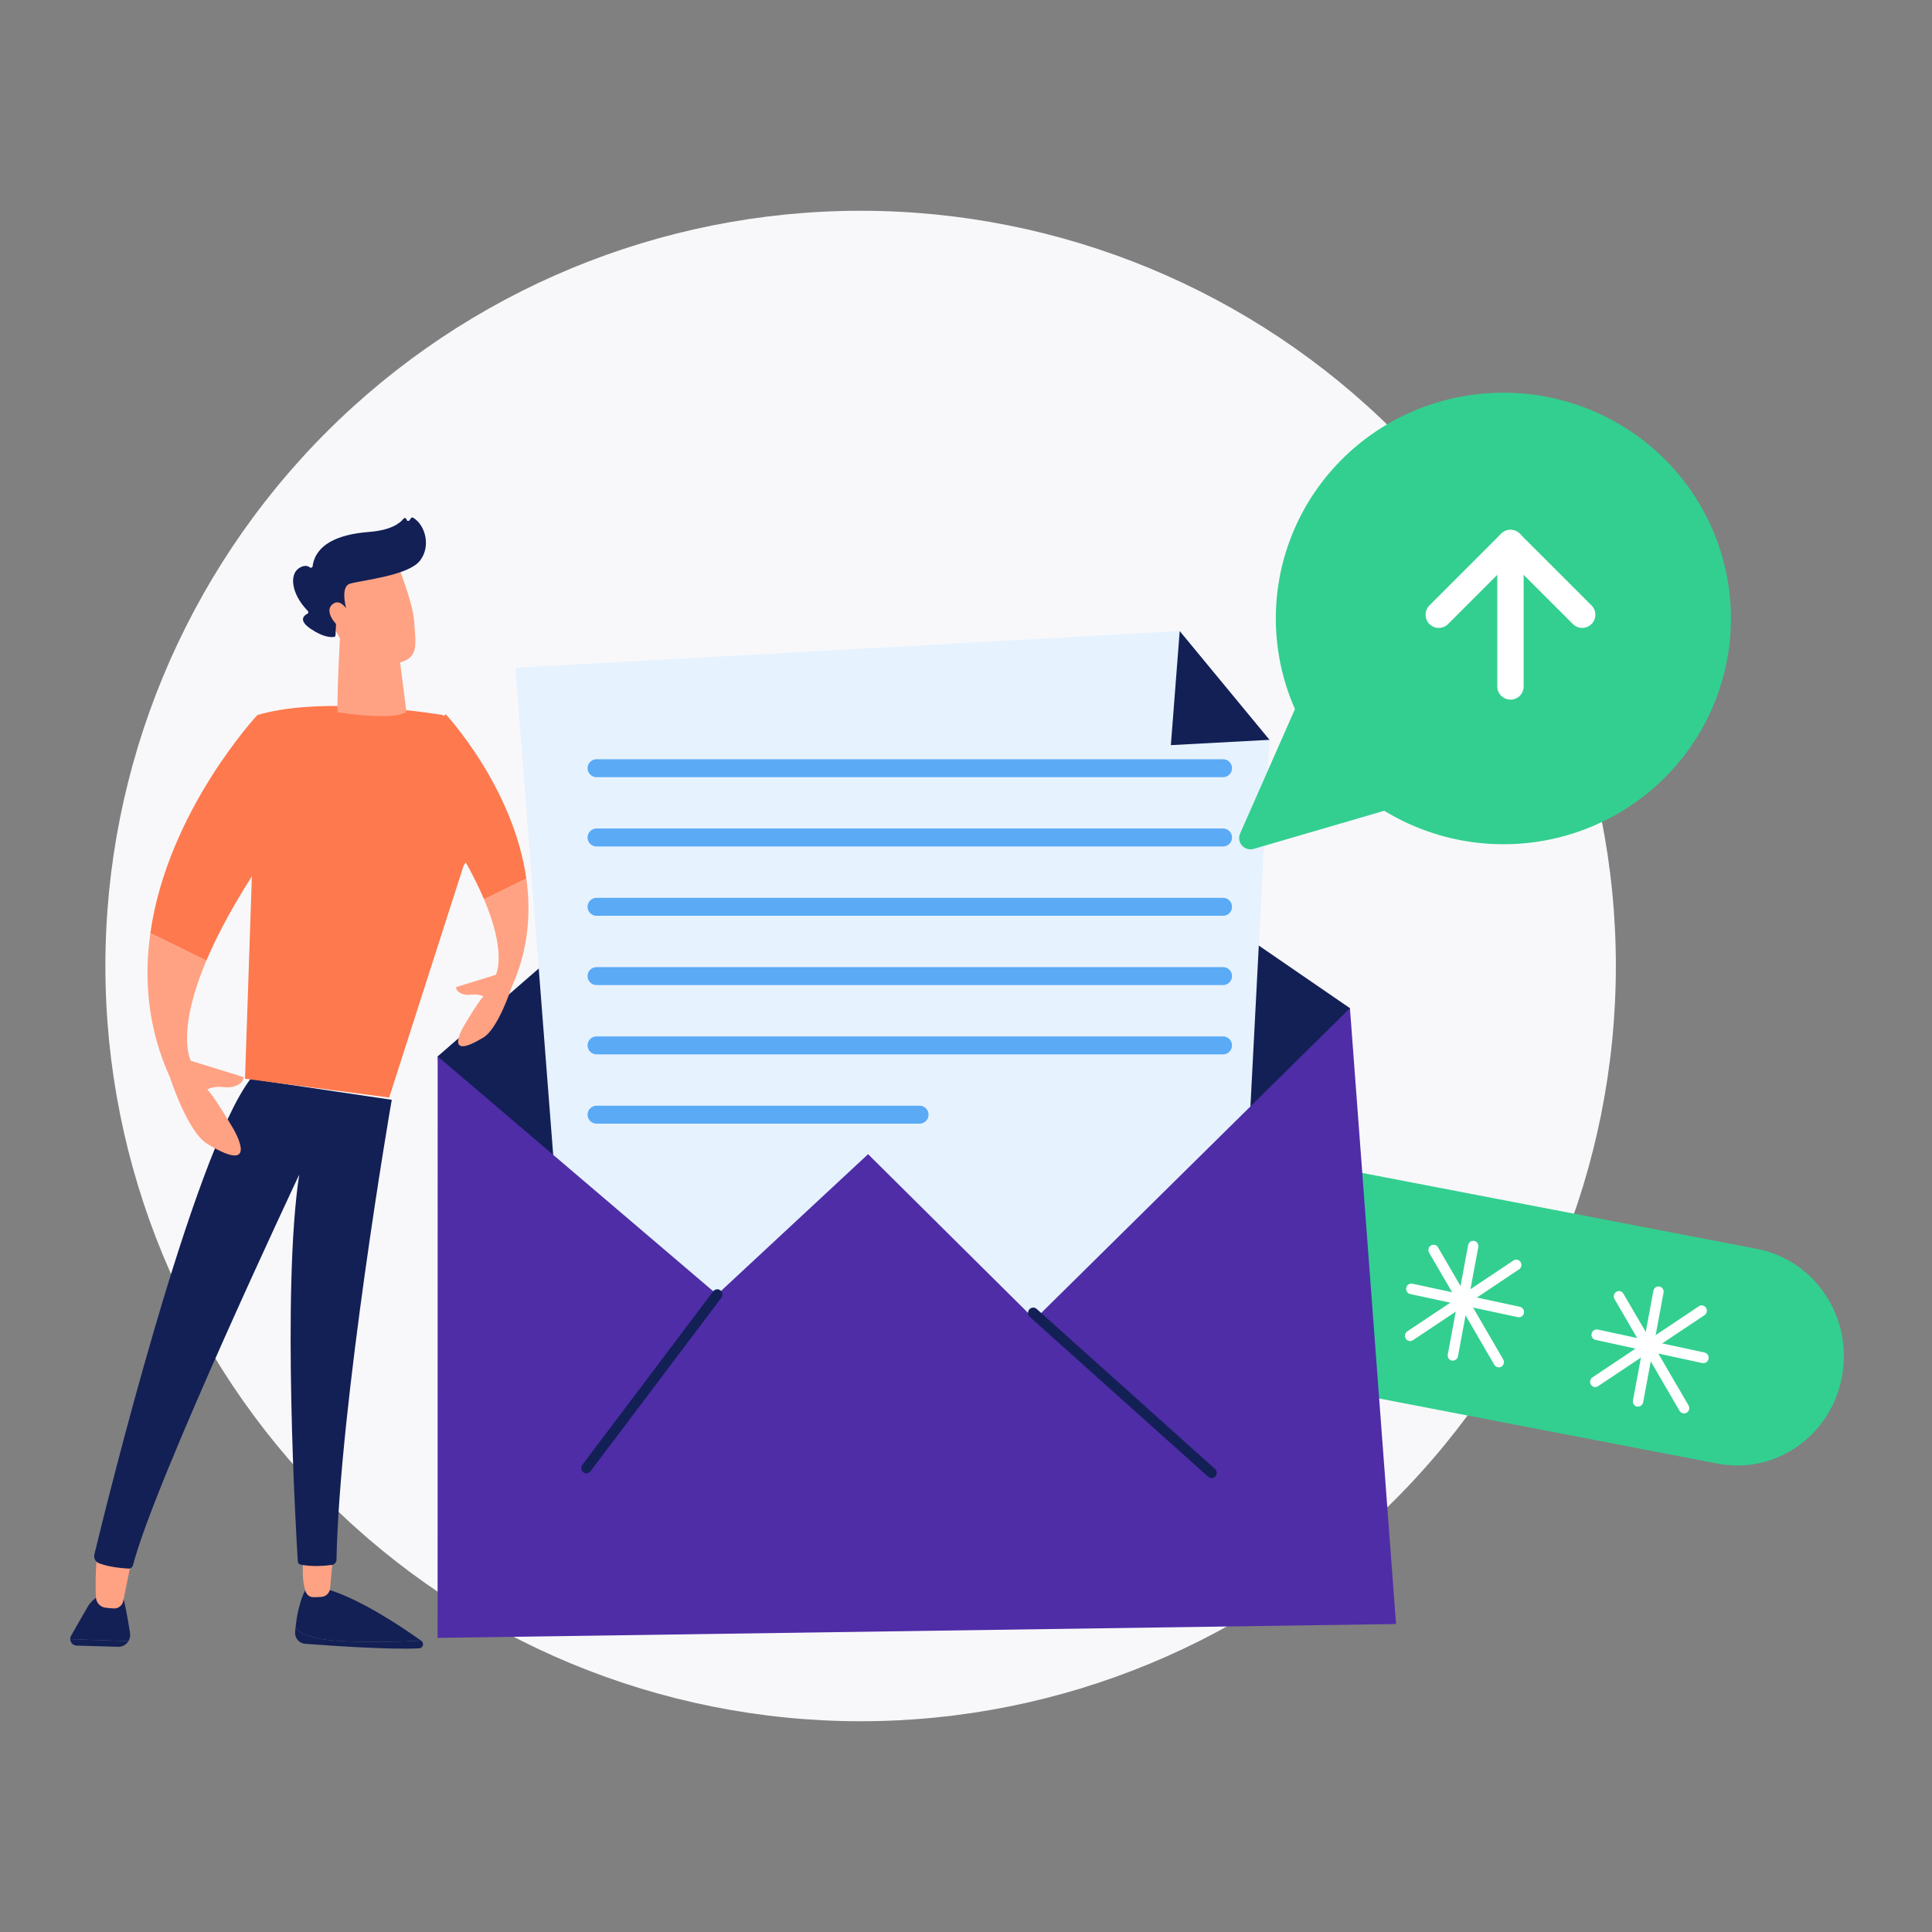 <svg width="110" height="110" viewBox="0 0 110 110" fill="none" xmlns="http://www.w3.org/2000/svg">
<rect x="0" y="0" width="110" height="110" fill="#808080" stroke="none"/>
<path d="M6 55C6 66.404 10.53 77.341 18.594 85.406C26.659 93.47 37.596 98 49 98C60.404 98 71.341 93.47 79.406 85.406C87.47 77.341 92 66.404 92 55C92 43.596 87.47 32.658 79.406 24.594C71.341 16.53 60.404 12 49 12C37.596 12 26.659 16.53 18.594 24.594C10.53 32.658 6 43.596 6 55Z" fill="#F8F8FA"/>
<path d="M100.031 71.106L49.852 61.45C46.556 60.816 43.382 63.039 42.763 66.415C42.143 69.791 44.313 73.042 47.609 73.676L97.789 83.332C101.085 83.966 104.259 81.743 104.878 78.367C105.498 74.991 103.328 71.74 100.031 71.106Z" fill="#33CF90"/>
<path d="M24.92 60.145L49.608 38.677L76.861 57.402L76.877 88.666L27.445 90.517L24.92 60.145Z" fill="#132056"/>
<path d="M29.345 38.024L33.177 87.409L69.894 88.019L72.279 42.123L67.167 35.93L29.345 38.024Z" fill="#E6F2FE"/>
<path d="M19.541 93.443C21.237 93.521 22.88 93.472 23.977 93.415C22.978 92.699 20.678 91.14 18.753 90.52L17.431 90.44C17.431 90.44 16.984 91.126 16.824 92.697C17.043 92.972 17.683 93.357 19.541 93.443Z" fill="#132056"/>
<path d="M23.99 93.425L23.977 93.415C22.88 93.472 21.237 93.521 19.54 93.443C17.683 93.357 17.043 92.972 16.824 92.697C16.816 92.77 16.809 92.841 16.803 92.918C16.775 93.262 17.029 93.565 17.371 93.591C18.761 93.697 22.207 93.937 23.868 93.849C24.087 93.837 24.169 93.553 23.99 93.425Z" fill="#132056"/>
<path d="M7.404 92.985C7.28 92.183 7.08 91.022 6.926 90.725C6.685 90.26 5.858 90.725 5.858 90.725C5.858 90.725 5.278 90.998 5.011 91.453C4.839 91.743 4.369 92.568 4.05 93.127C4.014 93.191 3.998 93.26 4 93.326L7.311 93.443C7.392 93.312 7.43 93.153 7.404 92.985Z" fill="#132056"/>
<path d="M4 93.326C4.005 93.516 4.155 93.69 4.366 93.695L6.725 93.761C6.974 93.768 7.191 93.637 7.311 93.443L4 93.326Z" fill="#132056"/>
<path d="M7.658 88.056C7.629 88.152 7.202 90.242 7.015 91.16C6.963 91.413 6.736 91.591 6.479 91.578C6.34 91.571 6.177 91.559 6.006 91.536C5.703 91.497 5.472 91.242 5.46 90.933C5.43 90.13 5.415 88.587 5.707 87.989C6.111 87.164 7.658 88.056 7.658 88.056Z" fill="#FFA283"/>
<path d="M17.173 88.654C17.357 88.648 17.1 89.609 17.378 90.553C17.44 90.766 17.598 90.933 17.819 90.936C17.962 90.938 18.131 90.935 18.303 90.921C18.561 90.9 18.769 90.698 18.793 90.438L19.019 87.989L17.173 88.654Z" fill="#FFA283"/>
<path d="M22.306 62.618C22.224 63.02 19.333 80.014 19.158 88.807C19.155 88.955 19.047 89.079 18.902 89.099C18.535 89.15 17.821 89.217 17.128 89.087C17.033 89.07 16.961 88.991 16.955 88.894C16.854 87.255 16.042 73.4 17.037 66.877C17.037 66.877 8.818 84.312 7.571 89.12C7.541 89.237 7.435 89.316 7.315 89.309C6.963 89.291 6.23 89.227 5.65 89.011C5.441 88.934 5.322 88.713 5.375 88.496C6.071 85.618 10.95 65.796 14.262 61.429L22.306 62.618Z" fill="#132056"/>
<path d="M25.084 40.688C22.625 40.315 17.799 39.781 14.651 40.712L13.951 61.418L22.158 62.49L26.398 49.279L27.365 47.893C27.365 47.893 26.917 40.965 25.084 40.688Z" fill="#FE794D"/>
<path d="M19.404 35.437C19.404 35.437 19.176 39.337 19.219 40.551C19.219 40.551 22.387 41.074 23.142 40.527L22.546 35.904L19.404 35.437Z" fill="#FFA283"/>
<path d="M22.506 31.838C22.506 31.838 23.525 34.222 23.59 35.472C23.654 36.723 23.918 37.534 22.484 37.785C21.049 38.035 19.845 37.313 19.195 36.067C19.195 36.067 18.178 34.146 18.411 33.361C18.644 32.574 22.506 31.838 22.506 31.838Z" fill="#FFA283"/>
<path d="M19.647 35.026L19.827 35.045C19.827 35.045 19.254 33.429 19.936 33.23C20.618 33.031 23.259 32.778 23.919 31.913C24.554 31.079 24.202 29.876 23.521 29.476C23.478 29.451 23.422 29.467 23.394 29.509L23.322 29.616C23.273 29.689 23.16 29.665 23.146 29.578C23.131 29.496 23.026 29.466 22.975 29.532C22.774 29.791 22.262 30.191 20.998 30.288C19.204 30.426 17.963 31.018 17.799 32.241C17.788 32.319 17.701 32.353 17.64 32.304C17.519 32.211 17.315 32.152 17.012 32.356C16.484 32.714 16.564 33.798 17.526 34.786C17.572 34.833 17.563 34.912 17.504 34.942C17.299 35.047 16.98 35.316 17.677 35.795C18.39 36.286 18.843 36.29 19.017 36.265C19.064 36.258 19.099 36.219 19.102 36.171L19.155 35.078C19.158 35.021 19.207 34.978 19.263 34.985L19.647 35.026Z" fill="#132056"/>
<path d="M20.117 35.372C20.117 35.372 19.566 33.903 18.938 34.399C18.31 34.897 19.468 36.057 20.015 36.055L20.117 35.372Z" fill="#FFA283"/>
<path d="M17.833 44.988L14.652 40.712C14.652 40.712 9.54 46.185 8.559 53.132L11.748 54.699C12.738 52.36 14.559 49.191 17.833 44.988Z" fill="#FE794D"/>
<path d="M22.973 43.884L25.372 40.659C25.372 40.659 29.226 44.786 29.966 50.025L27.561 51.207C26.815 49.443 25.441 47.053 22.973 43.884Z" fill="#FE794D"/>
<path d="M13.275 64.251C12.899 63.615 12.162 62.406 11.805 62.028C11.805 62.028 12.132 61.819 12.759 61.897C13.387 61.975 13.879 61.666 13.86 61.322L10.865 60.396C10.731 60.113 10.138 58.505 11.748 54.7L8.56 53.133C8.192 55.733 8.403 58.54 9.679 61.345C9.679 61.345 10.669 64.444 11.807 65.132C14.777 66.927 13.42 64.495 13.275 64.251Z" fill="#FFA283"/>
<path d="M26.411 58.409C26.695 57.93 27.25 57.018 27.52 56.733C27.52 56.733 27.273 56.576 26.8 56.634C26.327 56.693 25.956 56.46 25.97 56.201L28.228 55.502C28.33 55.289 28.776 54.077 27.562 51.207L29.967 50.025C30.244 51.986 30.085 54.103 29.123 56.218C29.123 56.218 28.376 58.555 27.518 59.074C25.279 60.428 26.302 58.593 26.411 58.409Z" fill="#FFA283"/>
<path d="M24.919 60.145L24.915 93.255L79.485 92.465L76.86 57.402L58.908 75.124L49.425 65.714L40.829 73.707L24.919 60.145Z" fill="#4F2DA7"/>
<path d="M67.168 35.93L66.664 42.425L72.28 42.123L67.168 35.93Z" fill="#132056"/>
<path d="M33.389 83.886C33.324 83.885 33.26 83.862 33.209 83.821C33.147 83.772 33.107 83.701 33.097 83.622C33.087 83.543 33.108 83.463 33.156 83.4L40.604 73.524C40.652 73.461 40.722 73.419 40.799 73.409C40.877 73.398 40.955 73.42 41.017 73.469C41.079 73.517 41.119 73.589 41.129 73.669C41.139 73.748 41.118 73.828 41.071 73.891L33.622 83.767C33.595 83.804 33.56 83.834 33.519 83.854C33.479 83.875 33.434 83.886 33.389 83.886Z" fill="#132056"/>
<path d="M68.981 84.154C68.909 84.155 68.839 84.128 68.784 84.08L58.631 74.979C58.602 74.953 58.578 74.921 58.561 74.885C58.544 74.849 58.534 74.81 58.532 74.771C58.527 74.69 58.553 74.612 58.605 74.551C58.657 74.491 58.731 74.455 58.809 74.45C58.887 74.445 58.964 74.472 59.023 74.525L69.174 83.632C69.22 83.673 69.252 83.726 69.266 83.786C69.281 83.846 69.277 83.909 69.256 83.966C69.235 84.024 69.197 84.073 69.147 84.108C69.097 84.142 69.039 84.161 68.978 84.16L68.981 84.154Z" fill="#132056"/>
<path d="M93.265 80.085C93.247 80.087 93.228 80.087 93.21 80.085C93.172 80.077 93.136 80.063 93.103 80.041C93.071 80.019 93.043 79.992 93.021 79.959C92.999 79.926 92.984 79.889 92.976 79.851C92.968 79.812 92.968 79.772 92.975 79.733L94.135 73.51C94.14 73.469 94.153 73.429 94.173 73.393C94.194 73.358 94.221 73.327 94.253 73.302C94.286 73.278 94.323 73.261 94.362 73.251C94.402 73.242 94.442 73.242 94.482 73.249C94.522 73.257 94.559 73.273 94.593 73.296C94.626 73.32 94.654 73.35 94.676 73.385C94.697 73.42 94.712 73.459 94.718 73.499C94.724 73.54 94.722 73.582 94.711 73.622L93.553 79.846C93.539 79.913 93.502 79.974 93.45 80.017C93.397 80.061 93.332 80.084 93.265 80.085Z" fill="white"/>
<path d="M96.99 77.609C96.97 77.611 96.95 77.611 96.929 77.609L90.847 76.29C90.771 76.274 90.704 76.227 90.661 76.16C90.618 76.093 90.603 76.011 90.62 75.933C90.636 75.855 90.681 75.786 90.747 75.742C90.812 75.699 90.892 75.683 90.969 75.7L97.049 77.007C97.087 77.015 97.123 77.031 97.155 77.053C97.186 77.075 97.214 77.104 97.235 77.137C97.256 77.17 97.271 77.207 97.278 77.246C97.285 77.285 97.284 77.326 97.276 77.364C97.264 77.433 97.228 77.495 97.176 77.54C97.124 77.584 97.058 77.609 96.99 77.609Z" fill="white"/>
<path d="M95.878 80.471C95.827 80.471 95.777 80.458 95.733 80.432C95.688 80.406 95.651 80.369 95.625 80.324L91.92 73.958C91.882 73.889 91.872 73.808 91.892 73.732C91.911 73.656 91.96 73.59 92.026 73.55C92.092 73.51 92.171 73.498 92.246 73.517C92.321 73.535 92.386 73.584 92.426 73.651L96.139 80.019C96.165 80.065 96.18 80.117 96.18 80.17C96.181 80.223 96.168 80.275 96.142 80.322C96.117 80.368 96.08 80.407 96.035 80.433C95.99 80.46 95.94 80.475 95.888 80.475L95.878 80.471Z" fill="white"/>
<path d="M90.83 78.975C90.767 78.975 90.705 78.954 90.654 78.915C90.603 78.876 90.565 78.822 90.547 78.759C90.529 78.697 90.531 78.63 90.553 78.569C90.576 78.508 90.616 78.456 90.67 78.421L96.726 74.373C96.792 74.329 96.872 74.314 96.948 74.331C97.025 74.347 97.091 74.394 97.134 74.461C97.177 74.528 97.192 74.61 97.175 74.689C97.159 74.767 97.113 74.835 97.048 74.879L90.985 78.924C90.94 78.957 90.886 78.974 90.83 78.975Z" fill="white"/>
<path d="M82.719 77.467H82.664C82.626 77.46 82.59 77.445 82.558 77.423C82.526 77.402 82.498 77.374 82.476 77.341C82.455 77.308 82.439 77.272 82.432 77.233C82.424 77.194 82.424 77.154 82.431 77.115L83.59 70.892C83.597 70.853 83.611 70.816 83.633 70.783C83.654 70.749 83.681 70.721 83.713 70.699C83.745 70.677 83.781 70.661 83.819 70.653C83.857 70.645 83.896 70.644 83.934 70.652C83.972 70.659 84.008 70.674 84.04 70.696C84.072 70.718 84.1 70.746 84.122 70.778C84.144 70.811 84.159 70.848 84.167 70.886C84.175 70.925 84.175 70.965 84.168 71.004L83.009 77.228C82.995 77.296 82.958 77.356 82.906 77.4C82.853 77.443 82.787 77.467 82.719 77.467Z" fill="white"/>
<path d="M86.444 74.986H86.383L80.293 73.679C80.217 73.662 80.15 73.616 80.107 73.549C80.064 73.482 80.049 73.4 80.065 73.322C80.081 73.244 80.126 73.175 80.191 73.132C80.257 73.088 80.336 73.072 80.413 73.088L86.505 74.397C86.583 74.406 86.654 74.445 86.704 74.507C86.753 74.57 86.776 74.65 86.768 74.73C86.76 74.809 86.722 74.883 86.661 74.933C86.6 74.984 86.522 75.008 86.444 75V74.986Z" fill="white"/>
<path d="M85.333 77.852C85.282 77.852 85.231 77.839 85.187 77.813C85.143 77.787 85.106 77.75 85.08 77.705L81.377 71.339C81.355 71.305 81.34 71.267 81.332 71.227C81.325 71.187 81.326 71.145 81.334 71.106C81.343 71.066 81.359 71.028 81.383 70.995C81.406 70.962 81.436 70.934 81.47 70.913C81.504 70.892 81.542 70.878 81.582 70.873C81.621 70.867 81.662 70.87 81.7 70.881C81.738 70.892 81.774 70.911 81.805 70.936C81.836 70.962 81.862 70.994 81.881 71.03L85.585 77.396C85.625 77.465 85.637 77.547 85.618 77.624C85.598 77.702 85.55 77.769 85.484 77.81C85.438 77.837 85.386 77.852 85.333 77.852Z" fill="white"/>
<path d="M80.284 76.355C80.221 76.355 80.16 76.334 80.11 76.295C80.059 76.256 80.022 76.202 80.004 76.14C79.986 76.078 79.988 76.012 80.01 75.951C80.031 75.891 80.071 75.839 80.124 75.803L86.186 71.756C86.251 71.719 86.328 71.708 86.4 71.727C86.472 71.745 86.535 71.791 86.576 71.855C86.616 71.919 86.632 71.996 86.619 72.071C86.606 72.146 86.565 72.214 86.506 72.26L80.445 76.307C80.397 76.339 80.341 76.356 80.284 76.355Z" fill="white"/>
<path d="M69.635 44.249H33.966C33.683 44.249 33.454 44.02 33.454 43.738C33.454 43.456 33.683 43.227 33.966 43.227H69.635C69.918 43.227 70.147 43.456 70.147 43.738C70.147 44.02 69.918 44.249 69.635 44.249ZM69.635 48.195H33.966C33.683 48.195 33.454 47.966 33.454 47.684C33.454 47.401 33.683 47.172 33.966 47.172H69.635C69.918 47.172 70.147 47.401 70.147 47.684C70.147 47.966 69.918 48.195 69.635 48.195ZM69.635 52.141H33.966C33.683 52.141 33.454 51.912 33.454 51.629V51.629C33.454 51.347 33.683 51.118 33.966 51.118H69.635C69.918 51.118 70.147 51.347 70.147 51.629V51.629C70.147 51.912 69.918 52.141 69.635 52.141ZM69.635 56.086H33.966C33.683 56.086 33.454 55.857 33.454 55.575C33.454 55.292 33.683 55.063 33.966 55.063H69.635C69.918 55.063 70.147 55.292 70.147 55.575C70.147 55.857 69.918 56.086 69.635 56.086ZM69.635 60.032H33.966C33.683 60.032 33.454 59.803 33.454 59.52V59.52C33.454 59.238 33.683 59.009 33.966 59.009H69.635C69.918 59.009 70.147 59.238 70.147 59.52V59.52C70.147 59.803 69.918 60.032 69.635 60.032ZM52.355 62.954H33.966C33.683 62.954 33.454 63.183 33.454 63.466C33.454 63.748 33.683 63.977 33.966 63.977H52.355C52.638 63.977 52.867 63.748 52.867 63.466C52.867 63.183 52.638 62.954 52.355 62.954Z" fill="#5AAAF6"/>
<path d="M84.365 22.417C82.326 22.609 80.362 23.278 78.634 24.37C76.906 25.462 75.463 26.945 74.425 28.697C73.387 30.45 72.783 32.422 72.662 34.451C72.541 36.481 72.907 38.51 73.73 40.371L70.606 47.458C70.557 47.57 70.54 47.694 70.559 47.815C70.579 47.935 70.632 48.049 70.713 48.141C70.795 48.232 70.901 48.299 71.02 48.333C71.138 48.367 71.264 48.367 71.383 48.332L78.814 46.162C80.564 47.231 82.545 47.87 84.593 48.029C86.641 48.188 88.697 47.861 90.593 47.075C92.488 46.289 94.168 45.067 95.494 43.509C96.819 41.952 97.753 40.104 98.217 38.117C98.681 36.131 98.662 34.064 98.163 32.087C97.663 30.109 96.697 28.278 95.343 26.744C93.99 25.21 92.288 24.018 90.379 23.265C88.47 22.513 86.408 22.222 84.363 22.417H84.365Z" fill="#33CF90"/>
<path d="M86 39.084V30.917" stroke="white" stroke-width="1.5" stroke-linecap="round" stroke-linejoin="round"/>
<path d="M81.917 35L86 30.917L90.084 35" stroke="white" stroke-width="1.5" stroke-linecap="round" stroke-linejoin="round"/>
</svg>
